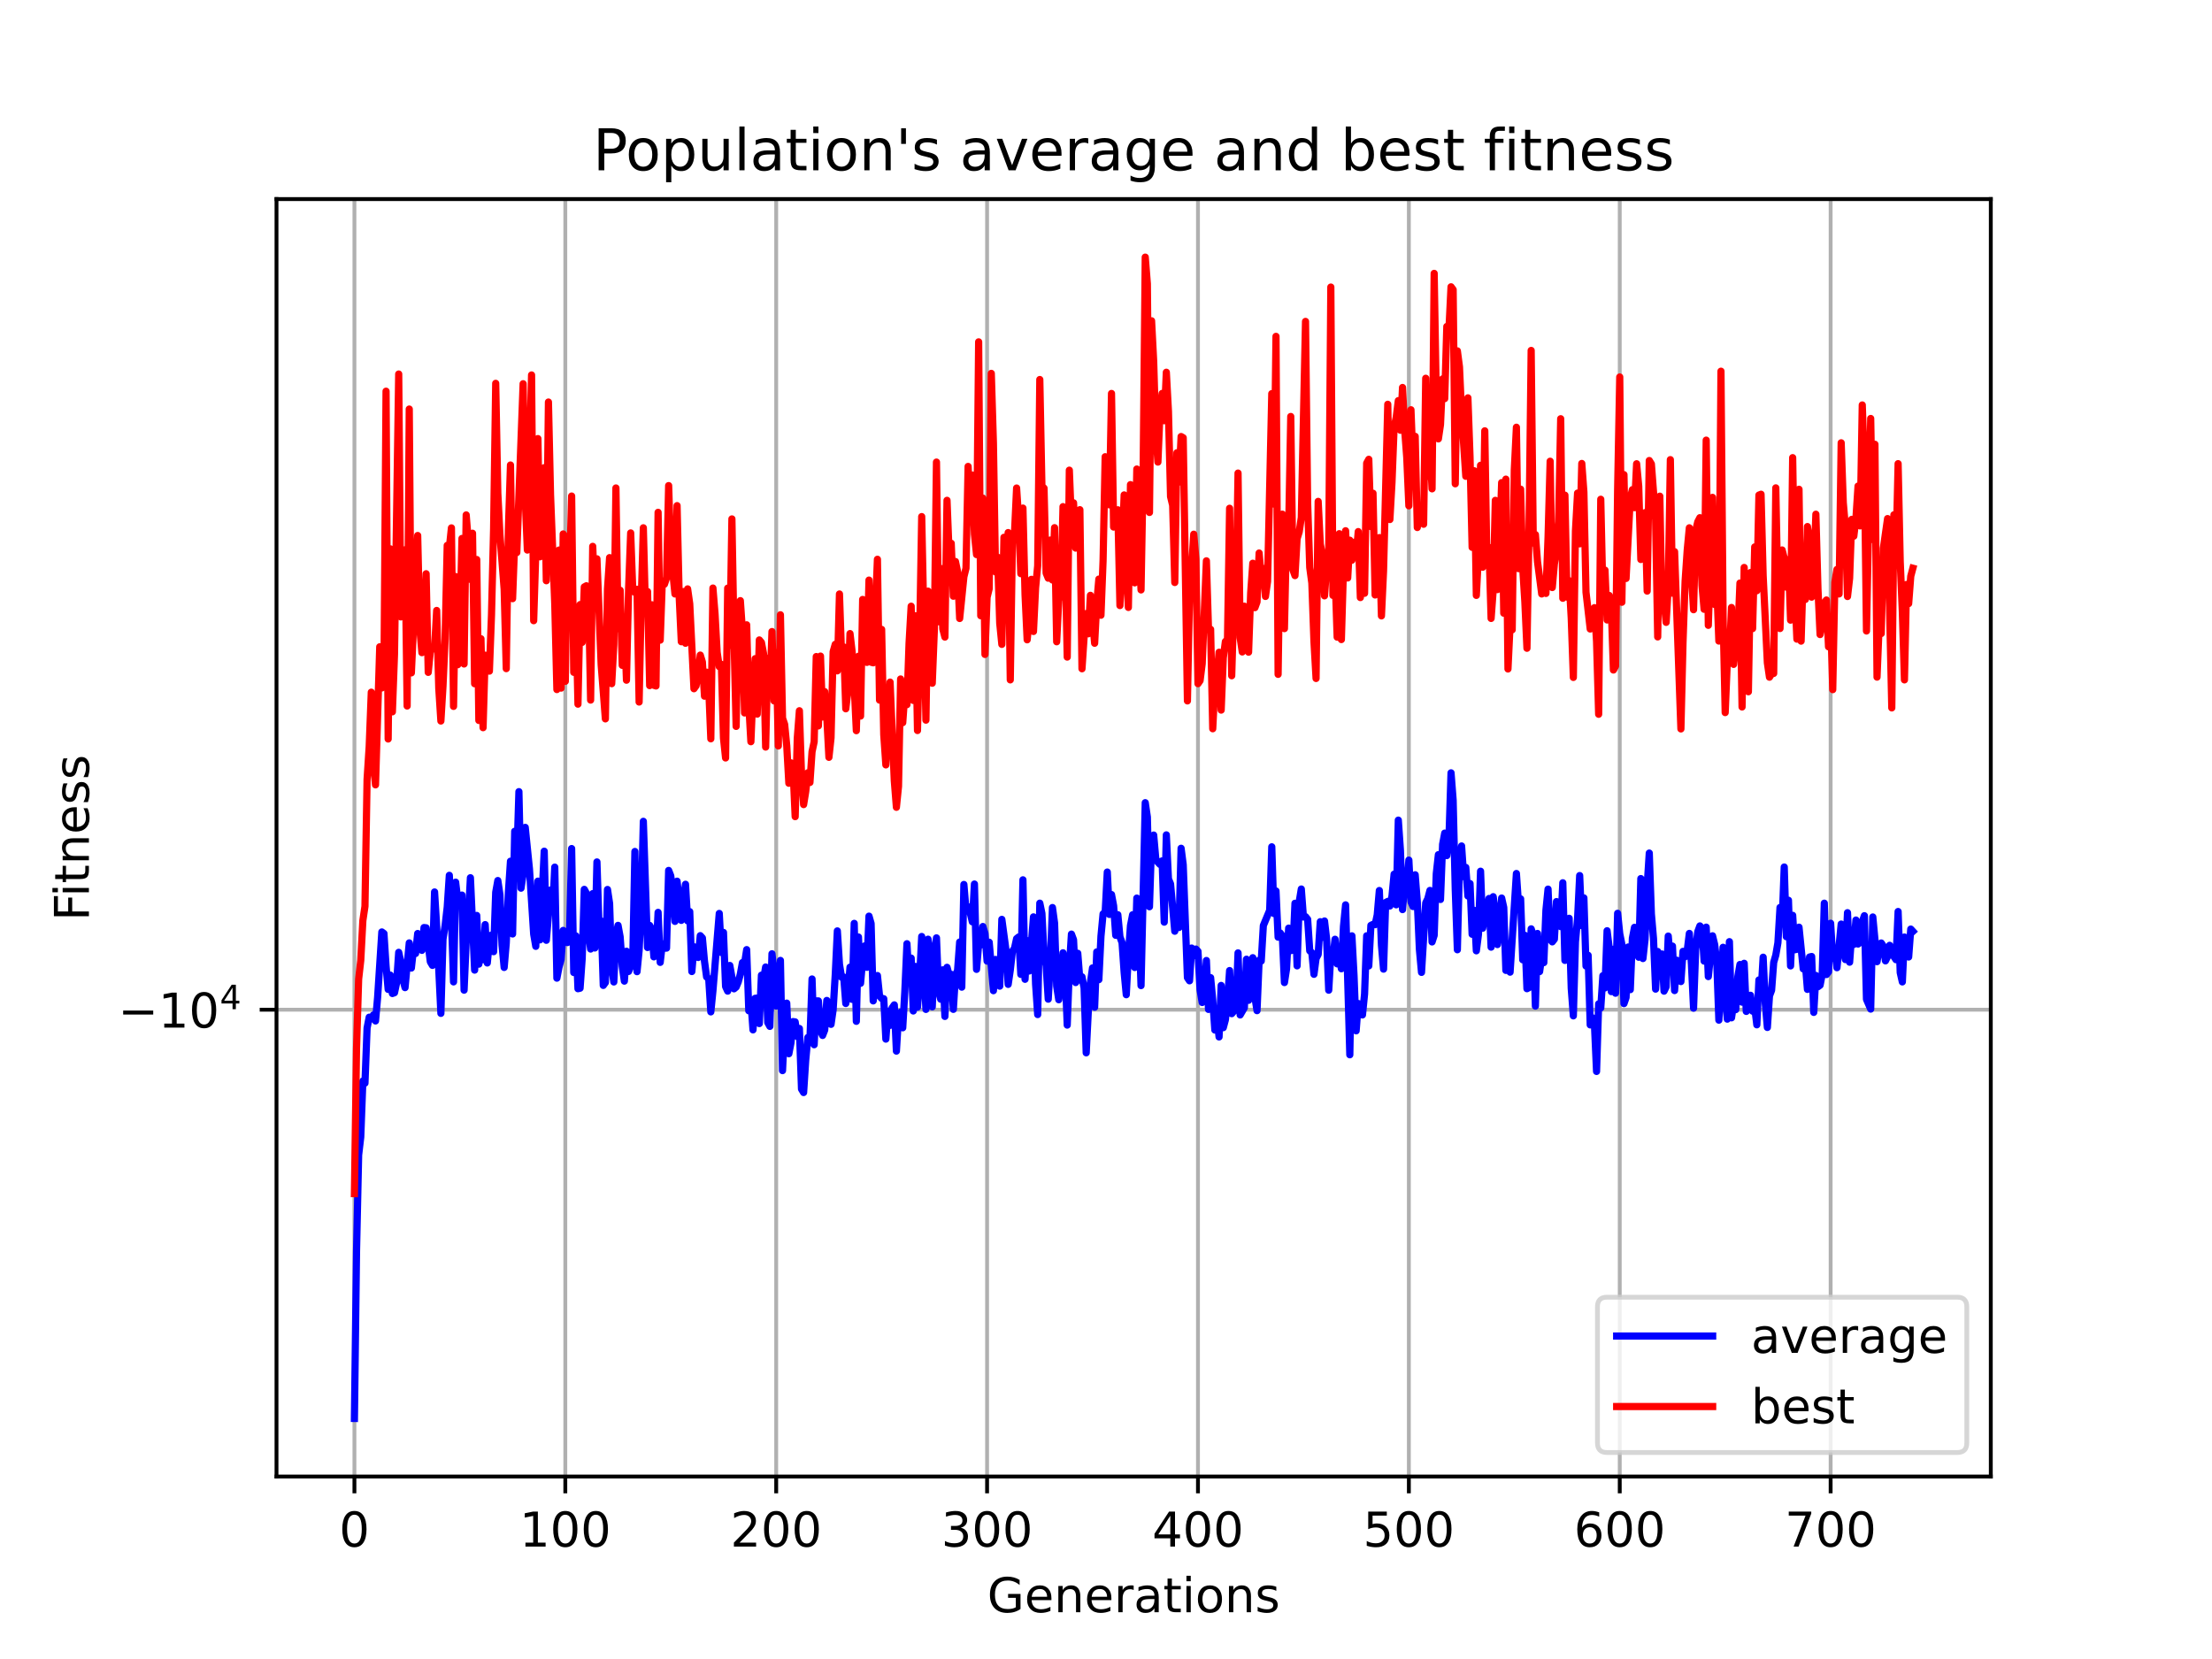 <?xml version="1.0" encoding="utf-8" standalone="no"?>
<!DOCTYPE svg PUBLIC "-//W3C//DTD SVG 1.1//EN"
  "http://www.w3.org/Graphics/SVG/1.1/DTD/svg11.dtd">
<!-- Created with matplotlib (https://matplotlib.org/) -->
<svg height="345.6pt" version="1.1" viewBox="0 0 460.8 345.6" width="460.8pt" xmlns="http://www.w3.org/2000/svg" xmlns:xlink="http://www.w3.org/1999/xlink">
 <defs>
  <style type="text/css">*{stroke-linecap:butt;stroke-linejoin:round;}</style>
 </defs>
 <g id="figure_1">
  <g id="patch_1">
   <path d="M 0 345.6 
L 460.8 345.6 
L 460.8 0 
L 0 0 
z
" style="fill:#ffffff;"/>
  </g>
  <g id="axes_1">
   <g id="patch_2">
    <path d="M 57.6 307.584 
L 414.72 307.584 
L 414.72 41.472 
L 57.6 41.472 
z
" style="fill:#ffffff;"/>
   </g>
   <g id="matplotlib.axis_1">
    <g id="xtick_1">
     <g id="line2d_1">
      <path clip-path="url(#p8898ce0d19)" d="M 73.833 307.584 
L 73.833 41.472 
" style="fill:none;stroke:#b0b0b0;stroke-linecap:square;stroke-width:0.8;"/>
     </g>
     <g id="line2d_2">
      <defs>
       <path d="M 0 0 
L 0 3.5 
" id="m77f9a6956d" style="stroke:#000000;stroke-width:0.8;"/>
      </defs>
      <g>
       <use style="stroke:#000000;stroke-width:0.8;" x="73.833" xlink:href="#m77f9a6956d" y="307.584"/>
      </g>
     </g>
     <g id="text_1">
      <!-- 0 -->
      <g transform="translate(70.651 322.182)scale(0.1 -0.1)">
       <defs>
        <path d="M 31.781 66.406 
Q 24.172 66.406 20.328 58.906 
Q 16.5 51.422 16.5 36.375 
Q 16.5 21.391 20.328 13.891 
Q 24.172 6.391 31.781 6.391 
Q 39.453 6.391 43.281 13.891 
Q 47.125 21.391 47.125 36.375 
Q 47.125 51.422 43.281 58.906 
Q 39.453 66.406 31.781 66.406 
z
M 31.781 74.219 
Q 44.047 74.219 50.516 64.516 
Q 56.984 54.828 56.984 36.375 
Q 56.984 17.969 50.516 8.266 
Q 44.047 -1.422 31.781 -1.422 
Q 19.531 -1.422 13.062 8.266 
Q 6.594 17.969 6.594 36.375 
Q 6.594 54.828 13.062 64.516 
Q 19.531 74.219 31.781 74.219 
z
" id="DejaVuSans-48"/>
       </defs>
       <use xlink:href="#DejaVuSans-48"/>
      </g>
     </g>
    </g>
    <g id="xtick_2">
     <g id="line2d_3">
      <path clip-path="url(#p8898ce0d19)" d="M 117.764 307.584 
L 117.764 41.472 
" style="fill:none;stroke:#b0b0b0;stroke-linecap:square;stroke-width:0.8;"/>
     </g>
     <g id="line2d_4">
      <g>
       <use style="stroke:#000000;stroke-width:0.8;" x="117.764" xlink:href="#m77f9a6956d" y="307.584"/>
      </g>
     </g>
     <g id="text_2">
      <!-- 100 -->
      <g transform="translate(108.221 322.182)scale(0.1 -0.1)">
       <defs>
        <path d="M 12.406 8.297 
L 28.516 8.297 
L 28.516 63.922 
L 10.984 60.406 
L 10.984 69.391 
L 28.422 72.906 
L 38.281 72.906 
L 38.281 8.297 
L 54.391 8.297 
L 54.391 0 
L 12.406 0 
z
" id="DejaVuSans-49"/>
       </defs>
       <use xlink:href="#DejaVuSans-49"/>
       <use x="63.623" xlink:href="#DejaVuSans-48"/>
       <use x="127.246" xlink:href="#DejaVuSans-48"/>
      </g>
     </g>
    </g>
    <g id="xtick_3">
     <g id="line2d_5">
      <path clip-path="url(#p8898ce0d19)" d="M 161.696 307.584 
L 161.696 41.472 
" style="fill:none;stroke:#b0b0b0;stroke-linecap:square;stroke-width:0.8;"/>
     </g>
     <g id="line2d_6">
      <g>
       <use style="stroke:#000000;stroke-width:0.8;" x="161.696" xlink:href="#m77f9a6956d" y="307.584"/>
      </g>
     </g>
     <g id="text_3">
      <!-- 200 -->
      <g transform="translate(152.152 322.182)scale(0.1 -0.1)">
       <defs>
        <path d="M 19.188 8.297 
L 53.609 8.297 
L 53.609 0 
L 7.328 0 
L 7.328 8.297 
Q 12.938 14.109 22.625 23.891 
Q 32.328 33.688 34.812 36.531 
Q 39.547 41.844 41.422 45.531 
Q 43.312 49.219 43.312 52.781 
Q 43.312 58.594 39.234 62.25 
Q 35.156 65.922 28.609 65.922 
Q 23.969 65.922 18.812 64.312 
Q 13.672 62.703 7.812 59.422 
L 7.812 69.391 
Q 13.766 71.781 18.938 73 
Q 24.125 74.219 28.422 74.219 
Q 39.75 74.219 46.484 68.547 
Q 53.219 62.891 53.219 53.422 
Q 53.219 48.922 51.531 44.891 
Q 49.859 40.875 45.406 35.406 
Q 44.188 33.984 37.641 27.219 
Q 31.109 20.453 19.188 8.297 
z
" id="DejaVuSans-50"/>
       </defs>
       <use xlink:href="#DejaVuSans-50"/>
       <use x="63.623" xlink:href="#DejaVuSans-48"/>
       <use x="127.246" xlink:href="#DejaVuSans-48"/>
      </g>
     </g>
    </g>
    <g id="xtick_4">
     <g id="line2d_7">
      <path clip-path="url(#p8898ce0d19)" d="M 205.628 307.584 
L 205.628 41.472 
" style="fill:none;stroke:#b0b0b0;stroke-linecap:square;stroke-width:0.8;"/>
     </g>
     <g id="line2d_8">
      <g>
       <use style="stroke:#000000;stroke-width:0.8;" x="205.628" xlink:href="#m77f9a6956d" y="307.584"/>
      </g>
     </g>
     <g id="text_4">
      <!-- 300 -->
      <g transform="translate(196.084 322.182)scale(0.1 -0.1)">
       <defs>
        <path d="M 40.578 39.312 
Q 47.656 37.797 51.625 33 
Q 55.609 28.219 55.609 21.188 
Q 55.609 10.406 48.188 4.484 
Q 40.766 -1.422 27.094 -1.422 
Q 22.516 -1.422 17.656 -0.516 
Q 12.797 0.391 7.625 2.203 
L 7.625 11.719 
Q 11.719 9.328 16.594 8.109 
Q 21.484 6.891 26.812 6.891 
Q 36.078 6.891 40.938 10.547 
Q 45.797 14.203 45.797 21.188 
Q 45.797 27.641 41.281 31.266 
Q 36.766 34.906 28.719 34.906 
L 20.219 34.906 
L 20.219 43.016 
L 29.109 43.016 
Q 36.375 43.016 40.234 45.922 
Q 44.094 48.828 44.094 54.297 
Q 44.094 59.906 40.109 62.906 
Q 36.141 65.922 28.719 65.922 
Q 24.656 65.922 20.016 65.031 
Q 15.375 64.156 9.812 62.312 
L 9.812 71.094 
Q 15.438 72.656 20.344 73.438 
Q 25.25 74.219 29.594 74.219 
Q 40.828 74.219 47.359 69.109 
Q 53.906 64.016 53.906 55.328 
Q 53.906 49.266 50.438 45.094 
Q 46.969 40.922 40.578 39.312 
z
" id="DejaVuSans-51"/>
       </defs>
       <use xlink:href="#DejaVuSans-51"/>
       <use x="63.623" xlink:href="#DejaVuSans-48"/>
       <use x="127.246" xlink:href="#DejaVuSans-48"/>
      </g>
     </g>
    </g>
    <g id="xtick_5">
     <g id="line2d_9">
      <path clip-path="url(#p8898ce0d19)" d="M 249.559 307.584 
L 249.559 41.472 
" style="fill:none;stroke:#b0b0b0;stroke-linecap:square;stroke-width:0.8;"/>
     </g>
     <g id="line2d_10">
      <g>
       <use style="stroke:#000000;stroke-width:0.8;" x="249.559" xlink:href="#m77f9a6956d" y="307.584"/>
      </g>
     </g>
     <g id="text_5">
      <!-- 400 -->
      <g transform="translate(240.015 322.182)scale(0.1 -0.1)">
       <defs>
        <path d="M 37.797 64.312 
L 12.891 25.391 
L 37.797 25.391 
z
M 35.203 72.906 
L 47.609 72.906 
L 47.609 25.391 
L 58.016 25.391 
L 58.016 17.188 
L 47.609 17.188 
L 47.609 0 
L 37.797 0 
L 37.797 17.188 
L 4.891 17.188 
L 4.891 26.703 
z
" id="DejaVuSans-52"/>
       </defs>
       <use xlink:href="#DejaVuSans-52"/>
       <use x="63.623" xlink:href="#DejaVuSans-48"/>
       <use x="127.246" xlink:href="#DejaVuSans-48"/>
      </g>
     </g>
    </g>
    <g id="xtick_6">
     <g id="line2d_11">
      <path clip-path="url(#p8898ce0d19)" d="M 293.491 307.584 
L 293.491 41.472 
" style="fill:none;stroke:#b0b0b0;stroke-linecap:square;stroke-width:0.8;"/>
     </g>
     <g id="line2d_12">
      <g>
       <use style="stroke:#000000;stroke-width:0.8;" x="293.491" xlink:href="#m77f9a6956d" y="307.584"/>
      </g>
     </g>
     <g id="text_6">
      <!-- 500 -->
      <g transform="translate(283.947 322.182)scale(0.1 -0.1)">
       <defs>
        <path d="M 10.797 72.906 
L 49.516 72.906 
L 49.516 64.594 
L 19.828 64.594 
L 19.828 46.734 
Q 21.969 47.469 24.109 47.828 
Q 26.266 48.188 28.422 48.188 
Q 40.625 48.188 47.75 41.5 
Q 54.891 34.812 54.891 23.391 
Q 54.891 11.625 47.562 5.094 
Q 40.234 -1.422 26.906 -1.422 
Q 22.312 -1.422 17.547 -0.641 
Q 12.797 0.141 7.719 1.703 
L 7.719 11.625 
Q 12.109 9.234 16.797 8.062 
Q 21.484 6.891 26.703 6.891 
Q 35.156 6.891 40.078 11.328 
Q 45.016 15.766 45.016 23.391 
Q 45.016 31 40.078 35.438 
Q 35.156 39.891 26.703 39.891 
Q 22.75 39.891 18.812 39.016 
Q 14.891 38.141 10.797 36.281 
z
" id="DejaVuSans-53"/>
       </defs>
       <use xlink:href="#DejaVuSans-53"/>
       <use x="63.623" xlink:href="#DejaVuSans-48"/>
       <use x="127.246" xlink:href="#DejaVuSans-48"/>
      </g>
     </g>
    </g>
    <g id="xtick_7">
     <g id="line2d_13">
      <path clip-path="url(#p8898ce0d19)" d="M 337.422 307.584 
L 337.422 41.472 
" style="fill:none;stroke:#b0b0b0;stroke-linecap:square;stroke-width:0.8;"/>
     </g>
     <g id="line2d_14">
      <g>
       <use style="stroke:#000000;stroke-width:0.8;" x="337.422" xlink:href="#m77f9a6956d" y="307.584"/>
      </g>
     </g>
     <g id="text_7">
      <!-- 600 -->
      <g transform="translate(327.879 322.182)scale(0.1 -0.1)">
       <defs>
        <path d="M 33.016 40.375 
Q 26.375 40.375 22.484 35.828 
Q 18.609 31.297 18.609 23.391 
Q 18.609 15.531 22.484 10.953 
Q 26.375 6.391 33.016 6.391 
Q 39.656 6.391 43.531 10.953 
Q 47.406 15.531 47.406 23.391 
Q 47.406 31.297 43.531 35.828 
Q 39.656 40.375 33.016 40.375 
z
M 52.594 71.297 
L 52.594 62.312 
Q 48.875 64.062 45.094 64.984 
Q 41.312 65.922 37.594 65.922 
Q 27.828 65.922 22.672 59.328 
Q 17.531 52.734 16.797 39.406 
Q 19.672 43.656 24.016 45.922 
Q 28.375 48.188 33.594 48.188 
Q 44.578 48.188 50.953 41.516 
Q 57.328 34.859 57.328 23.391 
Q 57.328 12.156 50.688 5.359 
Q 44.047 -1.422 33.016 -1.422 
Q 20.359 -1.422 13.672 8.266 
Q 6.984 17.969 6.984 36.375 
Q 6.984 53.656 15.188 63.938 
Q 23.391 74.219 37.203 74.219 
Q 40.922 74.219 44.703 73.484 
Q 48.484 72.75 52.594 71.297 
z
" id="DejaVuSans-54"/>
       </defs>
       <use xlink:href="#DejaVuSans-54"/>
       <use x="63.623" xlink:href="#DejaVuSans-48"/>
       <use x="127.246" xlink:href="#DejaVuSans-48"/>
      </g>
     </g>
    </g>
    <g id="xtick_8">
     <g id="line2d_15">
      <path clip-path="url(#p8898ce0d19)" d="M 381.354 307.584 
L 381.354 41.472 
" style="fill:none;stroke:#b0b0b0;stroke-linecap:square;stroke-width:0.8;"/>
     </g>
     <g id="line2d_16">
      <g>
       <use style="stroke:#000000;stroke-width:0.8;" x="381.354" xlink:href="#m77f9a6956d" y="307.584"/>
      </g>
     </g>
     <g id="text_8">
      <!-- 700 -->
      <g transform="translate(371.81 322.182)scale(0.1 -0.1)">
       <defs>
        <path d="M 8.203 72.906 
L 55.078 72.906 
L 55.078 68.703 
L 28.609 0 
L 18.312 0 
L 43.219 64.594 
L 8.203 64.594 
z
" id="DejaVuSans-55"/>
       </defs>
       <use xlink:href="#DejaVuSans-55"/>
       <use x="63.623" xlink:href="#DejaVuSans-48"/>
       <use x="127.246" xlink:href="#DejaVuSans-48"/>
      </g>
     </g>
    </g>
    <g id="text_9">
     <!-- Generations -->
     <g transform="translate(205.662 335.861)scale(0.1 -0.1)">
      <defs>
       <path d="M 59.516 10.406 
L 59.516 29.984 
L 43.406 29.984 
L 43.406 38.094 
L 69.281 38.094 
L 69.281 6.781 
Q 63.578 2.734 56.688 0.656 
Q 49.812 -1.422 42 -1.422 
Q 24.906 -1.422 15.25 8.562 
Q 5.609 18.562 5.609 36.375 
Q 5.609 54.25 15.25 64.234 
Q 24.906 74.219 42 74.219 
Q 49.125 74.219 55.547 72.453 
Q 61.969 70.703 67.391 67.281 
L 67.391 56.781 
Q 61.922 61.422 55.766 63.766 
Q 49.609 66.109 42.828 66.109 
Q 29.438 66.109 22.719 58.641 
Q 16.016 51.172 16.016 36.375 
Q 16.016 21.625 22.719 14.156 
Q 29.438 6.688 42.828 6.688 
Q 48.047 6.688 52.141 7.594 
Q 56.25 8.5 59.516 10.406 
z
" id="DejaVuSans-71"/>
       <path d="M 56.203 29.594 
L 56.203 25.203 
L 14.891 25.203 
Q 15.484 15.922 20.484 11.062 
Q 25.484 6.203 34.422 6.203 
Q 39.594 6.203 44.453 7.469 
Q 49.312 8.734 54.109 11.281 
L 54.109 2.781 
Q 49.266 0.734 44.188 -0.344 
Q 39.109 -1.422 33.891 -1.422 
Q 20.797 -1.422 13.156 6.188 
Q 5.516 13.812 5.516 26.812 
Q 5.516 40.234 12.766 48.109 
Q 20.016 56 32.328 56 
Q 43.359 56 49.781 48.891 
Q 56.203 41.797 56.203 29.594 
z
M 47.219 32.234 
Q 47.125 39.594 43.094 43.984 
Q 39.062 48.391 32.422 48.391 
Q 24.906 48.391 20.391 44.141 
Q 15.875 39.891 15.188 32.172 
z
" id="DejaVuSans-101"/>
       <path d="M 54.891 33.016 
L 54.891 0 
L 45.906 0 
L 45.906 32.719 
Q 45.906 40.484 42.875 44.328 
Q 39.844 48.188 33.797 48.188 
Q 26.516 48.188 22.312 43.547 
Q 18.109 38.922 18.109 30.906 
L 18.109 0 
L 9.078 0 
L 9.078 54.688 
L 18.109 54.688 
L 18.109 46.188 
Q 21.344 51.125 25.703 53.562 
Q 30.078 56 35.797 56 
Q 45.219 56 50.047 50.172 
Q 54.891 44.344 54.891 33.016 
z
" id="DejaVuSans-110"/>
       <path d="M 41.109 46.297 
Q 39.594 47.172 37.812 47.578 
Q 36.031 48 33.891 48 
Q 26.266 48 22.188 43.047 
Q 18.109 38.094 18.109 28.812 
L 18.109 0 
L 9.078 0 
L 9.078 54.688 
L 18.109 54.688 
L 18.109 46.188 
Q 20.953 51.172 25.484 53.578 
Q 30.031 56 36.531 56 
Q 37.453 56 38.578 55.875 
Q 39.703 55.766 41.062 55.516 
z
" id="DejaVuSans-114"/>
       <path d="M 34.281 27.484 
Q 23.391 27.484 19.188 25 
Q 14.984 22.516 14.984 16.5 
Q 14.984 11.719 18.141 8.906 
Q 21.297 6.109 26.703 6.109 
Q 34.188 6.109 38.703 11.406 
Q 43.219 16.703 43.219 25.484 
L 43.219 27.484 
z
M 52.203 31.203 
L 52.203 0 
L 43.219 0 
L 43.219 8.297 
Q 40.141 3.328 35.547 0.953 
Q 30.953 -1.422 24.312 -1.422 
Q 15.922 -1.422 10.953 3.297 
Q 6 8.016 6 15.922 
Q 6 25.141 12.172 29.828 
Q 18.359 34.516 30.609 34.516 
L 43.219 34.516 
L 43.219 35.406 
Q 43.219 41.609 39.141 45 
Q 35.062 48.391 27.688 48.391 
Q 23 48.391 18.547 47.266 
Q 14.109 46.141 10.016 43.891 
L 10.016 52.203 
Q 14.938 54.109 19.578 55.047 
Q 24.219 56 28.609 56 
Q 40.484 56 46.344 49.844 
Q 52.203 43.703 52.203 31.203 
z
" id="DejaVuSans-97"/>
       <path d="M 18.312 70.219 
L 18.312 54.688 
L 36.812 54.688 
L 36.812 47.703 
L 18.312 47.703 
L 18.312 18.016 
Q 18.312 11.328 20.141 9.422 
Q 21.969 7.516 27.594 7.516 
L 36.812 7.516 
L 36.812 0 
L 27.594 0 
Q 17.188 0 13.234 3.875 
Q 9.281 7.766 9.281 18.016 
L 9.281 47.703 
L 2.688 47.703 
L 2.688 54.688 
L 9.281 54.688 
L 9.281 70.219 
z
" id="DejaVuSans-116"/>
       <path d="M 9.422 54.688 
L 18.406 54.688 
L 18.406 0 
L 9.422 0 
z
M 9.422 75.984 
L 18.406 75.984 
L 18.406 64.594 
L 9.422 64.594 
z
" id="DejaVuSans-105"/>
       <path d="M 30.609 48.391 
Q 23.391 48.391 19.188 42.75 
Q 14.984 37.109 14.984 27.297 
Q 14.984 17.484 19.156 11.844 
Q 23.344 6.203 30.609 6.203 
Q 37.797 6.203 41.984 11.859 
Q 46.188 17.531 46.188 27.297 
Q 46.188 37.016 41.984 42.703 
Q 37.797 48.391 30.609 48.391 
z
M 30.609 56 
Q 42.328 56 49.016 48.375 
Q 55.719 40.766 55.719 27.297 
Q 55.719 13.875 49.016 6.219 
Q 42.328 -1.422 30.609 -1.422 
Q 18.844 -1.422 12.172 6.219 
Q 5.516 13.875 5.516 27.297 
Q 5.516 40.766 12.172 48.375 
Q 18.844 56 30.609 56 
z
" id="DejaVuSans-111"/>
       <path d="M 44.281 53.078 
L 44.281 44.578 
Q 40.484 46.531 36.375 47.5 
Q 32.281 48.484 27.875 48.484 
Q 21.188 48.484 17.844 46.438 
Q 14.5 44.391 14.5 40.281 
Q 14.5 37.156 16.891 35.375 
Q 19.281 33.594 26.516 31.984 
L 29.594 31.297 
Q 39.156 29.25 43.188 25.516 
Q 47.219 21.781 47.219 15.094 
Q 47.219 7.469 41.188 3.016 
Q 35.156 -1.422 24.609 -1.422 
Q 20.219 -1.422 15.453 -0.562 
Q 10.688 0.297 5.422 2 
L 5.422 11.281 
Q 10.406 8.688 15.234 7.391 
Q 20.062 6.109 24.812 6.109 
Q 31.156 6.109 34.562 8.281 
Q 37.984 10.453 37.984 14.406 
Q 37.984 18.062 35.516 20.016 
Q 33.062 21.969 24.703 23.781 
L 21.578 24.516 
Q 13.234 26.266 9.516 29.906 
Q 5.812 33.547 5.812 39.891 
Q 5.812 47.609 11.281 51.797 
Q 16.75 56 26.812 56 
Q 31.781 56 36.172 55.266 
Q 40.578 54.547 44.281 53.078 
z
" id="DejaVuSans-115"/>
      </defs>
      <use xlink:href="#DejaVuSans-71"/>
      <use x="77.49" xlink:href="#DejaVuSans-101"/>
      <use x="139.014" xlink:href="#DejaVuSans-110"/>
      <use x="202.393" xlink:href="#DejaVuSans-101"/>
      <use x="263.916" xlink:href="#DejaVuSans-114"/>
      <use x="305.029" xlink:href="#DejaVuSans-97"/>
      <use x="366.309" xlink:href="#DejaVuSans-116"/>
      <use x="405.518" xlink:href="#DejaVuSans-105"/>
      <use x="433.301" xlink:href="#DejaVuSans-111"/>
      <use x="494.482" xlink:href="#DejaVuSans-110"/>
      <use x="557.861" xlink:href="#DejaVuSans-115"/>
     </g>
    </g>
   </g>
   <g id="matplotlib.axis_2">
    <g id="ytick_1">
     <g id="line2d_17">
      <path clip-path="url(#p8898ce0d19)" d="M 57.6 210.338 
L 414.72 210.338 
" style="fill:none;stroke:#b0b0b0;stroke-linecap:square;stroke-width:0.8;"/>
     </g>
     <g id="line2d_18">
      <defs>
       <path d="M 0 0 
L -3.5 0 
" id="mb4fb3a58eb" style="stroke:#000000;stroke-width:0.8;"/>
      </defs>
      <g>
       <use style="stroke:#000000;stroke-width:0.8;" x="57.6" xlink:href="#mb4fb3a58eb" y="210.338"/>
      </g>
     </g>
     <g id="text_10">
      <!-- $\mathdefault{-10^{4}}$ -->
      <g transform="translate(24.6 214.137)scale(0.1 -0.1)">
       <defs>
        <path d="M 10.594 35.5 
L 73.188 35.5 
L 73.188 27.203 
L 10.594 27.203 
z
" id="DejaVuSans-8722"/>
       </defs>
       <use transform="translate(0 0.684)" xlink:href="#DejaVuSans-8722"/>
       <use transform="translate(83.789 0.684)" xlink:href="#DejaVuSans-49"/>
       <use transform="translate(147.412 0.684)" xlink:href="#DejaVuSans-48"/>
       <use transform="translate(211.992 38.966)scale(0.7)" xlink:href="#DejaVuSans-52"/>
      </g>
     </g>
    </g>
    <g id="text_11">
     <!-- Fitness -->
     <g transform="translate(18.52 191.845)rotate(-90)scale(0.1 -0.1)">
      <defs>
       <path d="M 9.812 72.906 
L 51.703 72.906 
L 51.703 64.594 
L 19.672 64.594 
L 19.672 43.109 
L 48.578 43.109 
L 48.578 34.812 
L 19.672 34.812 
L 19.672 0 
L 9.812 0 
z
" id="DejaVuSans-70"/>
      </defs>
      <use xlink:href="#DejaVuSans-70"/>
      <use x="50.27" xlink:href="#DejaVuSans-105"/>
      <use x="78.053" xlink:href="#DejaVuSans-116"/>
      <use x="117.262" xlink:href="#DejaVuSans-110"/>
      <use x="180.641" xlink:href="#DejaVuSans-101"/>
      <use x="242.164" xlink:href="#DejaVuSans-115"/>
      <use x="294.264" xlink:href="#DejaVuSans-115"/>
     </g>
    </g>
   </g>
   <g id="line2d_19">
    <path clip-path="url(#p8898ce0d19)" d="M 73.833 295.488 
L 74.272 260.62 
L 74.711 240.605 
L 75.151 236.87 
L 75.59 225.199 
L 76.029 225.642 
L 76.469 214.158 
L 76.908 211.9 
L 77.347 212.266 
L 77.787 211.428 
L 78.226 212.684 
L 78.665 207.76 
L 79.544 194.141 
L 79.983 194.464 
L 80.422 201.215 
L 80.862 206.111 
L 81.301 203.124 
L 81.74 206.966 
L 82.18 206.805 
L 82.619 204.768 
L 83.058 198.389 
L 83.498 200.369 
L 83.937 204.056 
L 84.376 205.74 
L 85.255 196.426 
L 85.694 201.663 
L 86.134 197.749 
L 86.573 198.633 
L 87.012 194.469 
L 87.452 195.819 
L 87.891 197.977 
L 88.33 193.228 
L 88.769 193.276 
L 89.648 200.365 
L 90.087 201.107 
L 90.527 185.812 
L 90.966 192.924 
L 91.845 211.102 
L 92.284 195.624 
L 92.723 192.802 
L 93.163 188.985 
L 93.602 182.345 
L 94.041 191.234 
L 94.481 204.545 
L 94.92 183.775 
L 95.359 187.471 
L 95.799 188.397 
L 96.238 186.463 
L 96.677 206.266 
L 97.116 196.136 
L 97.556 191.157 
L 97.995 182.849 
L 98.874 202.09 
L 99.313 190.706 
L 99.752 200.848 
L 100.192 197.845 
L 100.631 199.923 
L 101.07 192.613 
L 101.51 200.603 
L 101.949 196.126 
L 102.388 194.78 
L 102.828 198.252 
L 103.267 185.88 
L 103.706 183.433 
L 104.146 186.381 
L 104.585 196.872 
L 105.024 201.537 
L 105.463 196.453 
L 105.903 185.957 
L 106.342 179.406 
L 106.781 194.565 
L 107.221 173.17 
L 107.66 179.077 
L 108.099 164.916 
L 108.539 185.022 
L 108.978 182.008 
L 109.417 172.358 
L 110.296 181.042 
L 111.175 194.61 
L 111.614 197.138 
L 112.053 183.561 
L 112.493 195.789 
L 113.371 177.32 
L 113.81 195.879 
L 114.689 185.398 
L 115.128 189.814 
L 115.568 180.637 
L 116.007 203.767 
L 116.446 201.491 
L 116.886 199.861 
L 117.325 193.825 
L 117.764 196.171 
L 118.204 196.35 
L 118.643 194.616 
L 119.082 176.771 
L 119.522 202.593 
L 119.961 194.961 
L 120.4 205.968 
L 120.84 205.86 
L 121.279 199.688 
L 121.718 185.272 
L 122.157 186.089 
L 122.597 194.238 
L 123.036 197.702 
L 123.475 186.155 
L 123.915 197.48 
L 124.354 179.557 
L 124.793 193.152 
L 125.233 191.849 
L 125.672 205.28 
L 126.111 204.685 
L 126.551 185.295 
L 126.99 188.217 
L 127.429 201.607 
L 127.869 204.561 
L 128.308 194.737 
L 128.747 192.771 
L 129.187 195.173 
L 129.626 201.293 
L 130.065 204.385 
L 130.504 198.159 
L 130.944 202.371 
L 131.383 201.276 
L 131.822 199.58 
L 132.262 177.376 
L 132.701 202.417 
L 133.14 197.974 
L 133.58 188.917 
L 134.019 171.099 
L 134.898 197.39 
L 135.337 192.779 
L 135.776 193.558 
L 136.216 199.333 
L 136.655 198.879 
L 137.094 190.065 
L 137.534 200.481 
L 137.973 196.623 
L 138.412 197.53 
L 138.851 197.508 
L 139.291 181.326 
L 139.73 182.449 
L 140.169 186.218 
L 140.609 191.944 
L 141.048 183.57 
L 141.927 191.728 
L 142.366 187.201 
L 142.805 184.211 
L 143.245 191.833 
L 143.684 189.908 
L 144.123 202.389 
L 144.563 197.225 
L 145.002 197.866 
L 145.441 199.463 
L 145.881 194.911 
L 146.32 195.397 
L 146.759 200.254 
L 147.199 203.508 
L 147.638 203.885 
L 148.077 210.792 
L 148.516 206.401 
L 149.834 190.286 
L 150.274 198.43 
L 150.713 194.237 
L 151.152 205.516 
L 151.592 206.47 
L 152.031 201.121 
L 152.91 205.989 
L 153.349 205.617 
L 153.788 204.565 
L 154.228 202.913 
L 154.667 200.522 
L 155.106 200.67 
L 155.546 197.826 
L 155.985 210.564 
L 156.424 208.481 
L 156.863 214.54 
L 157.303 207.968 
L 157.742 207.916 
L 158.181 213.229 
L 158.621 203.148 
L 159.06 203.991 
L 159.499 201.446 
L 159.939 213.004 
L 160.378 213.813 
L 160.817 198.69 
L 161.257 202.723 
L 161.696 209.584 
L 162.135 206.018 
L 162.575 200.074 
L 163.014 223.027 
L 163.453 213.641 
L 163.893 208.971 
L 164.332 219.511 
L 164.771 217.235 
L 165.21 212.815 
L 165.65 212.881 
L 166.089 215.936 
L 166.528 214.252 
L 166.968 226.865 
L 167.407 227.594 
L 167.846 220.858 
L 168.286 216.129 
L 168.725 216.598 
L 169.164 203.941 
L 169.604 217.637 
L 170.043 208.503 
L 170.482 208.505 
L 170.922 214.705 
L 171.361 215.701 
L 171.8 214.575 
L 172.24 208.412 
L 172.679 212.428 
L 173.118 213.39 
L 173.557 210.354 
L 173.997 203.078 
L 174.436 193.924 
L 174.875 200.892 
L 175.315 203.575 
L 175.754 203.52 
L 176.193 209.046 
L 176.633 206.84 
L 177.072 201.478 
L 177.511 208.186 
L 177.951 192.356 
L 178.39 212.76 
L 178.829 195.193 
L 179.269 204.842 
L 179.708 199.971 
L 180.147 197.043 
L 180.587 201.516 
L 181.026 190.849 
L 181.465 192.387 
L 181.904 208.502 
L 182.344 204.742 
L 182.783 203.224 
L 183.222 207.449 
L 183.662 207.997 
L 184.101 208.053 
L 184.54 216.464 
L 184.98 210.638 
L 185.419 213.601 
L 185.858 209.956 
L 186.298 209.335 
L 186.737 218.964 
L 187.176 211.671 
L 187.616 210.85 
L 188.055 214.105 
L 188.494 206.53 
L 188.934 196.595 
L 189.373 204.434 
L 189.812 199.586 
L 190.251 210.604 
L 190.691 201.323 
L 191.13 209.817 
L 191.569 203.788 
L 192.009 195.088 
L 192.448 201.761 
L 192.887 210.274 
L 193.327 195.652 
L 193.766 198.408 
L 194.205 209.743 
L 194.645 199.464 
L 195.084 195.378 
L 195.523 206.326 
L 195.963 208.154 
L 196.402 202.036 
L 196.841 211.74 
L 197.281 201.512 
L 197.72 203.112 
L 198.159 202.975 
L 198.598 210.266 
L 199.038 203.134 
L 199.477 202.197 
L 199.916 196.242 
L 200.356 205.641 
L 200.795 184.253 
L 201.234 189.537 
L 201.674 188.882 
L 202.113 190.163 
L 202.552 192.032 
L 202.992 184.162 
L 203.431 201.932 
L 203.87 196.663 
L 204.31 196.866 
L 204.749 193.009 
L 205.188 194.467 
L 205.628 200.212 
L 206.067 196.28 
L 206.945 206.375 
L 207.385 199.873 
L 207.824 204.639 
L 208.263 205.431 
L 208.703 191.522 
L 209.581 198.049 
L 210.021 205.063 
L 210.46 202.089 
L 210.899 198.188 
L 211.339 197.53 
L 211.778 195.534 
L 212.217 195.185 
L 212.657 202.983 
L 213.096 183.285 
L 213.535 204.004 
L 213.975 195.942 
L 214.414 202.278 
L 215.292 191.005 
L 215.732 205.005 
L 216.171 211.351 
L 216.61 188.147 
L 217.05 190.278 
L 217.489 198.925 
L 217.928 201.154 
L 218.368 208.143 
L 218.807 200.249 
L 219.246 189.059 
L 219.686 192.3 
L 220.125 205.423 
L 220.564 208.264 
L 221.004 204.153 
L 221.443 198.481 
L 221.882 202.345 
L 222.322 213.544 
L 222.761 201.666 
L 223.2 194.592 
L 223.639 195.776 
L 224.079 204.68 
L 224.518 198.586 
L 224.957 204.172 
L 225.397 203.487 
L 225.836 205.805 
L 226.275 219.32 
L 226.715 210.632 
L 227.154 204.723 
L 227.593 201.637 
L 228.033 209.823 
L 228.472 198.305 
L 228.911 204.081 
L 229.351 195.027 
L 229.79 190.378 
L 230.229 190.01 
L 230.669 181.663 
L 231.108 190.493 
L 231.547 186.352 
L 231.986 188.694 
L 232.426 194.843 
L 232.865 190.551 
L 233.304 195.169 
L 233.744 196.373 
L 234.183 202.611 
L 234.622 207.216 
L 235.062 198.786 
L 235.501 192.804 
L 235.94 190.563 
L 236.38 201.547 
L 236.819 187.087 
L 237.258 192.804 
L 237.698 205.321 
L 238.576 167.216 
L 239.016 170.202 
L 239.455 188.891 
L 239.894 175.417 
L 240.334 173.959 
L 240.773 178.928 
L 241.212 179.616 
L 241.651 180.076 
L 242.091 179.338 
L 242.53 192.096 
L 242.969 173.921 
L 243.409 183.095 
L 243.848 184.146 
L 244.727 193.992 
L 245.166 189.606 
L 245.605 193.218 
L 246.045 176.709 
L 246.484 180.133 
L 247.363 203.662 
L 247.802 204.318 
L 248.241 197.496 
L 248.681 199.089 
L 249.12 197.709 
L 249.559 198.177 
L 249.998 206.235 
L 250.438 208.835 
L 250.877 206.689 
L 251.316 200.089 
L 251.756 210.28 
L 252.195 203.663 
L 252.634 208.311 
L 253.074 214.573 
L 253.513 211.7 
L 253.952 216.014 
L 254.392 205.285 
L 254.831 214.082 
L 255.27 212.444 
L 255.71 208.531 
L 256.149 202.187 
L 256.588 211.166 
L 257.467 210.141 
L 257.906 198.503 
L 258.345 211.431 
L 259.224 209.919 
L 259.663 199.82 
L 260.103 208.388 
L 260.542 202.809 
L 260.981 199.506 
L 261.421 207.749 
L 261.86 210.538 
L 262.299 200.027 
L 262.739 200.205 
L 263.178 192.813 
L 264.496 189.633 
L 264.935 176.408 
L 265.375 190.305 
L 265.814 185.604 
L 266.253 195.228 
L 266.692 194.354 
L 267.132 194.95 
L 267.571 204.685 
L 268.01 201.859 
L 268.45 193.35 
L 268.889 198.036 
L 269.328 197.922 
L 269.768 188.169 
L 270.207 201.203 
L 270.646 187.861 
L 271.086 185.197 
L 271.525 191.031 
L 271.964 190.959 
L 272.404 191.5 
L 272.843 198.066 
L 273.282 198.47 
L 273.722 202.966 
L 274.161 199.661 
L 274.6 198.838 
L 275.039 192.007 
L 275.479 195.27 
L 275.918 191.86 
L 276.357 195.605 
L 276.797 206.276 
L 277.236 198.766 
L 277.675 199.389 
L 278.115 195.664 
L 278.554 200.789 
L 278.993 199.324 
L 279.433 201.807 
L 279.872 192.964 
L 280.311 188.498 
L 281.19 219.728 
L 281.629 194.951 
L 282.069 203.246 
L 282.508 214.741 
L 282.947 209.054 
L 283.386 211.328 
L 283.826 211.425 
L 284.265 207.074 
L 284.704 194.942 
L 285.144 201.22 
L 285.583 192.773 
L 286.022 192.559 
L 286.462 192.626 
L 286.901 190.579 
L 287.34 185.513 
L 287.78 196.881 
L 288.219 201.888 
L 288.658 188.012 
L 289.098 187.781 
L 289.537 188.734 
L 289.976 186.673 
L 290.416 182.105 
L 290.855 188.487 
L 291.294 170.85 
L 291.733 177.127 
L 292.173 189.486 
L 292.612 184.179 
L 293.051 184.972 
L 293.491 179.175 
L 293.93 187.86 
L 294.369 188.85 
L 294.809 182.232 
L 295.248 187.796 
L 295.687 197.781 
L 296.127 202.565 
L 297.005 188.087 
L 297.445 187.198 
L 297.884 185.494 
L 298.323 196.223 
L 298.763 194.856 
L 299.202 182.01 
L 299.641 178.042 
L 300.08 187.377 
L 300.52 175.899 
L 300.959 173.557 
L 301.398 178.236 
L 301.838 174.778 
L 302.277 160.996 
L 302.716 166.686 
L 303.156 185.293 
L 303.595 197.851 
L 304.034 180.074 
L 304.474 176.23 
L 304.913 182.631 
L 305.352 180.698 
L 305.792 186.652 
L 306.231 184.061 
L 306.67 194.626 
L 307.11 189.646 
L 307.549 198.07 
L 307.988 194.665 
L 308.427 181.489 
L 308.867 193.365 
L 309.306 190.79 
L 309.745 189.485 
L 310.185 187.173 
L 310.624 197.309 
L 311.063 186.796 
L 311.503 190.119 
L 311.942 196.768 
L 312.381 193.709 
L 312.821 187.077 
L 313.26 189.05 
L 313.699 202.149 
L 314.139 199.025 
L 314.578 202.518 
L 315.896 181.968 
L 316.335 188.368 
L 316.774 187.247 
L 317.214 199.94 
L 317.653 194.837 
L 318.092 205.962 
L 318.532 205.725 
L 318.971 193.495 
L 319.41 194.86 
L 319.85 209.589 
L 320.289 194.459 
L 320.728 202.399 
L 321.168 199.352 
L 321.607 200.532 
L 322.046 189.613 
L 322.486 185.222 
L 322.925 195.684 
L 323.364 196.209 
L 323.804 195.644 
L 324.243 187.817 
L 324.682 191.554 
L 325.121 193.028 
L 325.561 183.897 
L 326 200.07 
L 326.439 197.339 
L 326.879 191.3 
L 327.318 205.888 
L 327.757 211.622 
L 328.197 196.187 
L 328.636 191.389 
L 329.075 182.393 
L 329.515 192.835 
L 329.954 187.047 
L 330.393 201.24 
L 330.833 199.002 
L 331.272 213.503 
L 331.711 212.012 
L 332.151 213.352 
L 332.59 223.197 
L 333.029 209.118 
L 333.469 209.969 
L 333.908 203.253 
L 334.347 205.805 
L 334.786 193.891 
L 335.226 197.465 
L 335.665 206.569 
L 336.104 197.758 
L 336.544 206.905 
L 336.983 190.259 
L 337.422 194.511 
L 337.862 196.705 
L 338.301 209.072 
L 338.74 207.8 
L 339.18 197.276 
L 339.619 206.161 
L 340.058 195.427 
L 340.498 193.18 
L 341.376 199.41 
L 341.816 183.026 
L 342.255 199.681 
L 342.694 195.644 
L 343.133 184.604 
L 343.573 177.709 
L 344.012 190.372 
L 344.451 195.496 
L 344.891 206.052 
L 345.33 198.215 
L 345.769 200.377 
L 346.209 198.732 
L 346.648 206.474 
L 347.087 205.562 
L 347.527 195.001 
L 347.966 200.09 
L 348.405 197.087 
L 348.845 206.352 
L 349.284 200.026 
L 349.723 201.622 
L 350.163 204.477 
L 350.602 198.186 
L 351.041 199.309 
L 351.48 198.036 
L 351.92 194.447 
L 352.359 200.906 
L 352.798 210.021 
L 353.238 197.884 
L 353.677 194.086 
L 354.116 192.885 
L 354.556 193.424 
L 354.995 200.211 
L 355.434 193.144 
L 355.874 203.438 
L 356.752 194.944 
L 357.192 196.755 
L 357.631 200.327 
L 358.07 212.515 
L 358.949 197.337 
L 359.388 207.077 
L 359.827 212.303 
L 360.267 196.165 
L 360.706 212.03 
L 361.145 209.039 
L 361.585 210.325 
L 362.024 203.434 
L 362.463 200.919 
L 362.903 208.766 
L 363.342 200.673 
L 363.781 210.696 
L 364.221 209.962 
L 364.66 207.334 
L 365.099 210.651 
L 365.539 209.864 
L 365.978 213.487 
L 366.417 204.141 
L 366.857 206.862 
L 367.296 199.403 
L 367.735 208.979 
L 368.174 214.037 
L 368.614 207.46 
L 369.053 206.292 
L 369.492 200.49 
L 369.932 198.963 
L 370.371 196.398 
L 370.81 189.046 
L 371.25 192.214 
L 371.689 180.614 
L 372.128 195.131 
L 372.568 187.539 
L 373.007 201.217 
L 373.446 190.676 
L 373.886 197.851 
L 374.325 197.751 
L 374.764 193.152 
L 375.643 201.835 
L 376.082 200.769 
L 376.521 206.111 
L 376.961 199.364 
L 377.4 199.257 
L 377.839 210.898 
L 378.279 203.207 
L 378.718 205.554 
L 379.157 205.229 
L 379.597 203.005 
L 380.036 188.152 
L 380.475 203.016 
L 380.915 202.447 
L 381.354 192.333 
L 381.793 199.605 
L 382.233 197.559 
L 382.672 201.594 
L 383.551 192.503 
L 383.99 197.391 
L 384.429 199.897 
L 384.868 190.132 
L 385.308 200.442 
L 385.747 194.559 
L 386.186 196.744 
L 386.626 191.664 
L 387.065 196.659 
L 387.504 196.327 
L 387.944 192.041 
L 388.383 190.76 
L 388.822 208.182 
L 389.701 210.209 
L 390.14 191.024 
L 391.019 200.334 
L 391.458 197.576 
L 391.898 196.443 
L 392.337 197.103 
L 392.776 200.164 
L 393.215 199.274 
L 393.655 196.928 
L 394.094 198.782 
L 394.533 199.245 
L 394.973 199.922 
L 395.412 189.884 
L 395.851 202.61 
L 396.291 204.549 
L 396.73 195.199 
L 397.169 195.798 
L 397.609 199.359 
L 398.048 193.545 
L 398.487 194.025 
L 398.487 194.025 
" style="fill:none;stroke:#0000ff;stroke-linecap:square;stroke-width:1.5;"/>
   </g>
   <g id="line2d_20">
    <path clip-path="url(#p8898ce0d19)" d="M 73.833 248.657 
L 74.272 218.418 
L 74.711 203.968 
L 75.151 200.088 
L 75.59 191.771 
L 76.029 188.802 
L 76.469 162.358 
L 76.908 155.538 
L 77.347 144.198 
L 77.787 159.289 
L 78.226 163.498 
L 79.105 134.74 
L 79.544 143.308 
L 79.983 140.524 
L 80.422 81.494 
L 80.862 153.944 
L 81.301 114.334 
L 81.74 148.287 
L 82.18 136.307 
L 83.058 77.919 
L 83.498 128.511 
L 83.937 123.582 
L 84.376 114.534 
L 84.816 147.072 
L 85.255 85.214 
L 85.694 140.173 
L 87.012 111.555 
L 87.452 130.904 
L 87.891 135.958 
L 88.33 131.388 
L 88.769 119.521 
L 89.209 140.065 
L 89.648 135.666 
L 90.087 134.801 
L 90.527 135.183 
L 90.966 127.169 
L 91.405 143.392 
L 91.845 150.201 
L 92.284 142.895 
L 92.723 133.049 
L 93.163 113.613 
L 93.602 114.144 
L 94.041 109.969 
L 94.481 147.153 
L 94.92 120.102 
L 95.359 138.47 
L 95.799 130.762 
L 96.238 112.169 
L 96.677 138.319 
L 97.116 107.269 
L 97.556 112.827 
L 97.995 120.705 
L 98.434 111.083 
L 98.874 142.435 
L 99.313 116.555 
L 99.752 150.08 
L 100.192 133.057 
L 100.631 151.588 
L 101.07 136.481 
L 101.51 136.755 
L 101.949 139.807 
L 102.388 128.087 
L 102.828 110.178 
L 103.267 79.857 
L 103.706 102.777 
L 104.146 111.399 
L 105.024 122.739 
L 105.463 139.286 
L 105.903 110.461 
L 106.342 96.87 
L 106.781 124.713 
L 107.221 112.758 
L 107.66 115.111 
L 108.978 79.939 
L 109.417 103.95 
L 109.857 114.584 
L 110.735 78.113 
L 111.175 129.302 
L 111.614 115.108 
L 112.053 91.369 
L 112.493 115.995 
L 112.932 100.46 
L 113.371 97.426 
L 113.81 120.975 
L 114.25 83.753 
L 114.689 103.128 
L 115.568 125.805 
L 116.007 143.644 
L 116.446 114.588 
L 116.886 143.347 
L 117.325 111.232 
L 117.764 141.934 
L 118.204 111.751 
L 118.643 119.34 
L 119.082 103.334 
L 119.522 140.057 
L 119.961 127.125 
L 120.4 146.688 
L 120.84 125.946 
L 121.279 133.817 
L 121.718 122.271 
L 122.157 122.028 
L 122.597 123.684 
L 123.036 145.84 
L 123.475 113.817 
L 123.915 124.915 
L 124.354 116.413 
L 125.233 138.458 
L 126.111 149.752 
L 126.551 122.731 
L 126.99 116.162 
L 127.429 142.426 
L 127.869 134.322 
L 128.308 101.654 
L 128.747 130.966 
L 129.187 122.964 
L 129.626 138.601 
L 130.065 129.693 
L 130.504 141.696 
L 130.944 122.776 
L 131.383 111.02 
L 131.822 123.118 
L 132.262 123.403 
L 132.701 122.752 
L 133.14 146.245 
L 133.58 125.279 
L 134.019 109.95 
L 134.458 127.015 
L 134.898 123.231 
L 135.337 142.823 
L 135.776 125.982 
L 136.216 142.757 
L 136.655 142.897 
L 137.094 106.726 
L 137.534 133.351 
L 137.973 121.022 
L 138.412 121.709 
L 138.851 120.399 
L 139.291 101.158 
L 139.73 115.155 
L 140.609 123.737 
L 141.048 105.334 
L 141.487 124.284 
L 141.927 133.681 
L 142.366 123.238 
L 142.805 134.002 
L 143.245 122.677 
L 143.684 125.789 
L 144.563 143.476 
L 145.002 142.863 
L 145.441 140.381 
L 145.881 136.468 
L 146.32 137.903 
L 146.759 145.023 
L 147.199 140.026 
L 147.638 143.302 
L 148.077 153.908 
L 148.516 122.502 
L 148.956 127.909 
L 149.395 135.895 
L 149.834 138.869 
L 150.274 138.393 
L 150.713 153.749 
L 151.152 157.896 
L 151.592 122.521 
L 152.031 134.456 
L 152.47 108.101 
L 152.91 132.984 
L 153.349 151.322 
L 153.788 129.549 
L 154.228 125.127 
L 154.667 131.491 
L 155.106 148.52 
L 155.546 130.165 
L 155.985 146.765 
L 156.424 154.51 
L 156.863 143.978 
L 157.303 137.215 
L 157.742 148.765 
L 158.181 133.313 
L 158.621 133.846 
L 159.06 136.155 
L 159.499 155.625 
L 159.939 137.12 
L 160.378 143.935 
L 160.817 131.568 
L 161.257 146.013 
L 161.696 135.951 
L 162.135 155.397 
L 162.575 128.07 
L 163.014 149.606 
L 163.453 150.888 
L 163.893 155.343 
L 164.332 163.165 
L 164.771 158.911 
L 165.21 160.39 
L 165.65 170.123 
L 166.089 153.791 
L 166.528 148.06 
L 166.968 161.362 
L 167.407 167.611 
L 167.846 164.909 
L 168.286 160.983 
L 168.725 163 
L 169.164 156.589 
L 169.604 154.53 
L 170.043 136.774 
L 170.482 151.223 
L 170.922 136.676 
L 171.361 149.359 
L 171.8 144.076 
L 172.24 149.455 
L 172.679 157.764 
L 173.118 153.699 
L 173.557 135.758 
L 173.997 134.223 
L 174.436 139.75 
L 174.875 123.74 
L 175.315 136.58 
L 175.754 134.757 
L 176.193 147.652 
L 176.633 143.975 
L 177.072 131.987 
L 177.511 135.71 
L 177.951 143.003 
L 178.39 152.212 
L 178.829 136.717 
L 179.269 149.172 
L 179.708 124.875 
L 180.147 133.956 
L 180.587 137.988 
L 181.026 120.845 
L 181.465 137.95 
L 181.904 138.076 
L 182.783 116.51 
L 183.222 145.848 
L 183.662 131.113 
L 184.101 153.02 
L 184.54 159.342 
L 185.419 142.099 
L 186.298 162.642 
L 186.737 168.173 
L 187.176 163.813 
L 187.616 141.445 
L 188.055 150.547 
L 188.494 144.481 
L 188.934 146.791 
L 189.373 134.002 
L 189.812 126.285 
L 190.251 145.916 
L 190.691 128.269 
L 191.13 152.177 
L 191.569 133.207 
L 192.009 107.617 
L 192.887 150.019 
L 193.327 123.145 
L 193.766 136.078 
L 194.205 142.327 
L 194.645 131.126 
L 195.084 96.259 
L 195.523 129.525 
L 195.963 118.406 
L 196.402 131.018 
L 196.841 132.715 
L 197.281 104.229 
L 197.72 115.346 
L 198.159 113.177 
L 198.598 124.202 
L 199.038 116.971 
L 199.477 119.051 
L 199.916 128.843 
L 200.795 120.146 
L 201.234 118.377 
L 201.674 97.164 
L 202.113 106.766 
L 202.552 98.959 
L 202.992 111.289 
L 203.431 115.534 
L 203.87 71.214 
L 204.31 128.268 
L 204.749 103.765 
L 205.188 136.332 
L 205.628 124.423 
L 206.067 122.645 
L 206.506 77.783 
L 206.945 92.242 
L 207.385 119.151 
L 207.824 116.073 
L 208.263 129.817 
L 208.703 134.236 
L 209.142 111.933 
L 209.581 115.859 
L 210.021 110.944 
L 210.46 141.631 
L 210.899 113.098 
L 211.339 111.041 
L 211.778 101.664 
L 212.217 108.399 
L 212.657 119.505 
L 213.096 105.846 
L 213.535 123.84 
L 213.975 133.282 
L 214.414 128.897 
L 214.853 120.687 
L 215.292 131.546 
L 215.732 122.456 
L 216.171 117.834 
L 216.61 79.061 
L 217.05 101.277 
L 217.489 101.692 
L 217.928 119.379 
L 218.368 120.45 
L 218.807 112.503 
L 219.246 120.826 
L 219.686 109.926 
L 220.125 133.69 
L 220.564 124.839 
L 221.004 124.293 
L 221.443 105.543 
L 221.882 115.443 
L 222.322 136.88 
L 222.761 97.945 
L 223.2 108.873 
L 223.639 104.746 
L 224.079 114.178 
L 224.957 106.179 
L 225.397 139.316 
L 225.836 132.729 
L 226.275 127.817 
L 226.715 132.025 
L 227.154 124.017 
L 228.033 134.002 
L 228.472 125.668 
L 228.911 120.634 
L 229.351 128.165 
L 229.79 116.779 
L 230.229 95.146 
L 230.669 95.514 
L 231.108 105.169 
L 231.547 81.965 
L 231.986 109.794 
L 232.426 106.58 
L 232.865 106.197 
L 233.304 126.147 
L 234.183 103.099 
L 234.622 118.583 
L 235.062 126.541 
L 235.501 100.958 
L 235.94 104.733 
L 236.38 121.417 
L 236.819 97.707 
L 237.258 112.523 
L 237.698 122.89 
L 238.137 98.238 
L 238.576 53.568 
L 239.016 59.109 
L 239.455 106.753 
L 239.894 66.828 
L 240.334 75.285 
L 240.773 90.134 
L 241.212 96.258 
L 241.651 85.755 
L 242.091 81.962 
L 242.53 87.641 
L 242.969 77.547 
L 243.409 85.697 
L 243.848 103.452 
L 244.287 105.268 
L 244.727 121.346 
L 245.166 94.321 
L 245.605 100.441 
L 246.045 90.941 
L 246.484 91.194 
L 247.363 146.013 
L 247.802 123.702 
L 248.241 118.333 
L 248.681 111.286 
L 249.12 116.431 
L 249.559 142.418 
L 249.998 141.78 
L 250.438 138.258 
L 251.316 116.834 
L 251.756 131.166 
L 252.195 131.098 
L 252.634 151.813 
L 253.074 142.952 
L 253.513 140.95 
L 253.952 135.88 
L 254.392 147.925 
L 254.831 137.036 
L 255.27 133.647 
L 255.71 133.194 
L 256.149 105.882 
L 256.588 140.771 
L 257.028 125.749 
L 257.467 125.09 
L 257.906 98.552 
L 258.345 132.839 
L 258.785 135.811 
L 259.224 126.277 
L 259.663 133.586 
L 260.103 135.859 
L 260.542 123.487 
L 260.981 117.334 
L 261.421 126.586 
L 261.86 125.389 
L 262.299 115.203 
L 262.739 120.23 
L 263.178 118.417 
L 263.617 124.25 
L 264.057 121.12 
L 264.935 82.004 
L 265.375 105.007 
L 265.814 70.07 
L 266.253 140.478 
L 266.692 110.47 
L 267.132 107.108 
L 267.571 130.951 
L 268.01 110.78 
L 268.45 110.382 
L 268.889 86.76 
L 269.328 118.673 
L 269.768 119.911 
L 270.207 112.224 
L 270.646 110.801 
L 271.086 107.809 
L 271.964 66.956 
L 272.404 104.781 
L 272.843 118.212 
L 273.282 121.467 
L 273.722 133.631 
L 274.161 141.336 
L 274.6 104.449 
L 275.039 113.317 
L 275.479 115.549 
L 275.918 124.125 
L 276.357 118.217 
L 276.797 114.684 
L 277.236 59.803 
L 277.675 124.034 
L 278.115 119.531 
L 278.554 132.727 
L 278.993 111.175 
L 279.433 133.23 
L 279.872 118.359 
L 280.311 110.567 
L 280.751 120.404 
L 281.19 112.532 
L 281.629 116.702 
L 282.069 112.965 
L 282.508 115.967 
L 282.947 110.741 
L 283.386 124.483 
L 283.826 117.704 
L 284.265 123.594 
L 284.704 96.485 
L 285.144 95.682 
L 285.583 109.705 
L 286.022 102.751 
L 286.462 123.945 
L 286.901 116.843 
L 287.34 111.987 
L 287.78 128.3 
L 288.219 118.894 
L 289.098 84.222 
L 289.537 108.227 
L 289.976 100.509 
L 290.416 89.028 
L 290.855 86.935 
L 291.294 83.462 
L 291.733 89.627 
L 292.173 80.72 
L 292.612 89.47 
L 293.051 95.259 
L 293.491 105.37 
L 293.93 85.363 
L 294.369 96.737 
L 294.809 90.9 
L 295.248 109.89 
L 295.687 106.052 
L 296.127 106.733 
L 296.566 109.209 
L 297.005 78.799 
L 297.445 99.245 
L 297.884 92.791 
L 298.323 101.832 
L 298.763 56.95 
L 299.202 82.497 
L 299.641 91.424 
L 300.08 88.458 
L 300.52 78.925 
L 300.959 83.045 
L 301.398 68.007 
L 301.838 68.67 
L 302.277 59.747 
L 302.716 60.338 
L 303.156 100.783 
L 303.595 73.094 
L 304.034 76.42 
L 304.474 86.124 
L 305.352 99.219 
L 305.792 82.878 
L 306.231 95.148 
L 306.67 114.02 
L 307.11 98.071 
L 307.549 124.031 
L 307.988 115.51 
L 308.427 96.927 
L 308.867 118.167 
L 309.306 89.75 
L 309.745 116.821 
L 310.185 114.025 
L 310.624 128.832 
L 311.063 122.897 
L 311.503 104.234 
L 311.942 122.823 
L 312.381 113.151 
L 312.821 100.535 
L 313.26 127.74 
L 313.699 99.817 
L 314.139 139.358 
L 314.578 130.123 
L 315.017 131.201 
L 315.457 97.885 
L 315.896 89.003 
L 316.335 118.463 
L 316.774 101.901 
L 317.214 118.368 
L 317.653 125.36 
L 318.092 135.043 
L 318.532 109.78 
L 318.971 73.002 
L 319.41 113.139 
L 319.85 111.365 
L 320.289 117 
L 321.168 123.731 
L 321.607 122.172 
L 322.046 123.624 
L 322.486 112.023 
L 322.925 96.085 
L 323.364 122.394 
L 323.804 117.449 
L 324.243 114.826 
L 324.682 108.728 
L 325.121 87.23 
L 325.561 124.629 
L 326 103.147 
L 326.439 124.385 
L 326.879 120.96 
L 327.318 128.773 
L 327.757 141.122 
L 328.197 110.585 
L 328.636 102.72 
L 329.075 113.292 
L 329.515 96.548 
L 329.954 102.509 
L 330.393 123.357 
L 331.272 131.032 
L 332.151 126.59 
L 332.59 133.573 
L 333.029 148.793 
L 333.469 104.007 
L 333.908 123.719 
L 334.347 118.77 
L 334.786 129.151 
L 335.226 124.042 
L 335.665 126.638 
L 336.104 139.576 
L 336.544 138.767 
L 336.983 101.899 
L 337.422 78.533 
L 337.862 125.46 
L 338.301 98.873 
L 338.74 120.503 
L 339.619 103.691 
L 340.058 102.007 
L 340.498 105.76 
L 340.937 96.61 
L 341.376 101.293 
L 341.816 116.549 
L 342.255 115.595 
L 342.694 106.789 
L 343.133 123.135 
L 343.573 95.938 
L 344.012 96.651 
L 344.891 108.221 
L 345.33 132.68 
L 345.769 103.365 
L 346.209 125.883 
L 346.648 125.292 
L 347.087 129.648 
L 347.527 122.102 
L 347.966 95.752 
L 348.405 123.568 
L 348.845 114.917 
L 350.163 151.849 
L 350.602 133.806 
L 351.041 121.053 
L 351.48 114.585 
L 351.92 109.953 
L 352.359 119.969 
L 352.798 127.015 
L 353.238 110.554 
L 353.677 108.695 
L 354.116 107.846 
L 354.556 121.929 
L 354.995 126.921 
L 355.434 91.689 
L 355.874 130.266 
L 356.752 103.611 
L 357.192 125.928 
L 357.631 121.876 
L 358.07 133.543 
L 358.51 77.33 
L 358.949 128.319 
L 359.388 148.444 
L 359.827 137.868 
L 360.267 136.842 
L 360.706 126.55 
L 361.145 138.402 
L 361.585 134.319 
L 362.024 132.246 
L 362.463 121.461 
L 362.903 147.274 
L 363.342 118.213 
L 363.781 136.497 
L 364.221 144.102 
L 364.66 119.268 
L 365.099 130.949 
L 365.539 113.937 
L 365.978 123.066 
L 366.417 103.135 
L 366.857 102.96 
L 367.296 119.887 
L 368.174 138.071 
L 368.614 141.074 
L 369.053 140.362 
L 369.492 140.29 
L 369.932 101.633 
L 370.371 124.69 
L 370.81 130.932 
L 371.25 114.571 
L 371.689 116.287 
L 372.128 122.318 
L 372.568 116.567 
L 373.007 129.192 
L 373.446 95.338 
L 373.886 123.067 
L 374.325 133.145 
L 374.764 101.927 
L 375.204 133.559 
L 375.643 119.155 
L 376.082 124.882 
L 376.521 109.691 
L 376.961 112.448 
L 377.4 124.396 
L 377.839 119.449 
L 378.279 107.122 
L 378.718 122.742 
L 379.157 132.191 
L 379.597 129.848 
L 380.036 125.564 
L 380.475 124.992 
L 380.915 134.739 
L 381.354 128.506 
L 381.793 143.664 
L 382.233 121.325 
L 382.672 118.627 
L 383.111 123.727 
L 383.551 92.244 
L 383.99 104.711 
L 384.429 109.809 
L 384.868 124.265 
L 385.308 120.472 
L 385.747 108.195 
L 386.186 111.693 
L 386.626 107.957 
L 387.065 101.258 
L 387.504 109.552 
L 387.944 84.361 
L 388.383 97.035 
L 388.822 131.445 
L 389.701 87.176 
L 390.14 112.396 
L 390.58 92.55 
L 391.019 141.054 
L 391.458 130.273 
L 391.898 131.979 
L 392.337 114.211 
L 393.215 108.032 
L 394.094 147.466 
L 394.533 107.241 
L 394.973 115.436 
L 395.412 96.587 
L 395.851 116.982 
L 396.291 127.403 
L 396.73 141.631 
L 397.169 121.757 
L 397.609 125.741 
L 398.048 120.034 
L 398.487 118.372 
L 398.487 118.372 
" style="fill:none;stroke:#ff0000;stroke-linecap:square;stroke-width:1.5;"/>
   </g>
   <g id="patch_3">
    <path d="M 57.6 307.584 
L 57.6 41.472 
" style="fill:none;stroke:#000000;stroke-linecap:square;stroke-linejoin:miter;stroke-width:0.8;"/>
   </g>
   <g id="patch_4">
    <path d="M 414.72 307.584 
L 414.72 41.472 
" style="fill:none;stroke:#000000;stroke-linecap:square;stroke-linejoin:miter;stroke-width:0.8;"/>
   </g>
   <g id="patch_5">
    <path d="M 57.6 307.584 
L 414.72 307.584 
" style="fill:none;stroke:#000000;stroke-linecap:square;stroke-linejoin:miter;stroke-width:0.8;"/>
   </g>
   <g id="patch_6">
    <path d="M 57.6 41.472 
L 414.72 41.472 
" style="fill:none;stroke:#000000;stroke-linecap:square;stroke-linejoin:miter;stroke-width:0.8;"/>
   </g>
   <g id="text_12">
    <!-- Population's average and best fitness -->
    <g transform="translate(123.53 35.472)scale(0.12 -0.12)">
     <defs>
      <path d="M 19.672 64.797 
L 19.672 37.406 
L 32.078 37.406 
Q 38.969 37.406 42.719 40.969 
Q 46.484 44.531 46.484 51.125 
Q 46.484 57.672 42.719 61.234 
Q 38.969 64.797 32.078 64.797 
z
M 9.812 72.906 
L 32.078 72.906 
Q 44.344 72.906 50.609 67.359 
Q 56.891 61.812 56.891 51.125 
Q 56.891 40.328 50.609 34.812 
Q 44.344 29.297 32.078 29.297 
L 19.672 29.297 
L 19.672 0 
L 9.812 0 
z
" id="DejaVuSans-80"/>
      <path d="M 18.109 8.203 
L 18.109 -20.797 
L 9.078 -20.797 
L 9.078 54.688 
L 18.109 54.688 
L 18.109 46.391 
Q 20.953 51.266 25.266 53.625 
Q 29.594 56 35.594 56 
Q 45.562 56 51.781 48.094 
Q 58.016 40.188 58.016 27.297 
Q 58.016 14.406 51.781 6.484 
Q 45.562 -1.422 35.594 -1.422 
Q 29.594 -1.422 25.266 0.953 
Q 20.953 3.328 18.109 8.203 
z
M 48.688 27.297 
Q 48.688 37.203 44.609 42.844 
Q 40.531 48.484 33.406 48.484 
Q 26.266 48.484 22.188 42.844 
Q 18.109 37.203 18.109 27.297 
Q 18.109 17.391 22.188 11.75 
Q 26.266 6.109 33.406 6.109 
Q 40.531 6.109 44.609 11.75 
Q 48.688 17.391 48.688 27.297 
z
" id="DejaVuSans-112"/>
      <path d="M 8.5 21.578 
L 8.5 54.688 
L 17.484 54.688 
L 17.484 21.922 
Q 17.484 14.156 20.5 10.266 
Q 23.531 6.391 29.594 6.391 
Q 36.859 6.391 41.078 11.031 
Q 45.312 15.672 45.312 23.688 
L 45.312 54.688 
L 54.297 54.688 
L 54.297 0 
L 45.312 0 
L 45.312 8.406 
Q 42.047 3.422 37.719 1 
Q 33.406 -1.422 27.688 -1.422 
Q 18.266 -1.422 13.375 4.438 
Q 8.5 10.297 8.5 21.578 
z
M 31.109 56 
z
" id="DejaVuSans-117"/>
      <path d="M 9.422 75.984 
L 18.406 75.984 
L 18.406 0 
L 9.422 0 
z
" id="DejaVuSans-108"/>
      <path d="M 17.922 72.906 
L 17.922 45.797 
L 9.625 45.797 
L 9.625 72.906 
z
" id="DejaVuSans-39"/>
      <path id="DejaVuSans-32"/>
      <path d="M 2.984 54.688 
L 12.5 54.688 
L 29.594 8.797 
L 46.688 54.688 
L 56.203 54.688 
L 35.688 0 
L 23.484 0 
z
" id="DejaVuSans-118"/>
      <path d="M 45.406 27.984 
Q 45.406 37.75 41.375 43.109 
Q 37.359 48.484 30.078 48.484 
Q 22.859 48.484 18.828 43.109 
Q 14.797 37.75 14.797 27.984 
Q 14.797 18.266 18.828 12.891 
Q 22.859 7.516 30.078 7.516 
Q 37.359 7.516 41.375 12.891 
Q 45.406 18.266 45.406 27.984 
z
M 54.391 6.781 
Q 54.391 -7.172 48.188 -13.984 
Q 42 -20.797 29.203 -20.797 
Q 24.469 -20.797 20.266 -20.094 
Q 16.062 -19.391 12.109 -17.922 
L 12.109 -9.188 
Q 16.062 -11.328 19.922 -12.344 
Q 23.781 -13.375 27.781 -13.375 
Q 36.625 -13.375 41.016 -8.766 
Q 45.406 -4.156 45.406 5.172 
L 45.406 9.625 
Q 42.625 4.781 38.281 2.391 
Q 33.938 0 27.875 0 
Q 17.828 0 11.672 7.656 
Q 5.516 15.328 5.516 27.984 
Q 5.516 40.672 11.672 48.328 
Q 17.828 56 27.875 56 
Q 33.938 56 38.281 53.609 
Q 42.625 51.219 45.406 46.391 
L 45.406 54.688 
L 54.391 54.688 
z
" id="DejaVuSans-103"/>
      <path d="M 45.406 46.391 
L 45.406 75.984 
L 54.391 75.984 
L 54.391 0 
L 45.406 0 
L 45.406 8.203 
Q 42.578 3.328 38.25 0.953 
Q 33.938 -1.422 27.875 -1.422 
Q 17.969 -1.422 11.734 6.484 
Q 5.516 14.406 5.516 27.297 
Q 5.516 40.188 11.734 48.094 
Q 17.969 56 27.875 56 
Q 33.938 56 38.25 53.625 
Q 42.578 51.266 45.406 46.391 
z
M 14.797 27.297 
Q 14.797 17.391 18.875 11.75 
Q 22.953 6.109 30.078 6.109 
Q 37.203 6.109 41.297 11.75 
Q 45.406 17.391 45.406 27.297 
Q 45.406 37.203 41.297 42.844 
Q 37.203 48.484 30.078 48.484 
Q 22.953 48.484 18.875 42.844 
Q 14.797 37.203 14.797 27.297 
z
" id="DejaVuSans-100"/>
      <path d="M 48.688 27.297 
Q 48.688 37.203 44.609 42.844 
Q 40.531 48.484 33.406 48.484 
Q 26.266 48.484 22.188 42.844 
Q 18.109 37.203 18.109 27.297 
Q 18.109 17.391 22.188 11.75 
Q 26.266 6.109 33.406 6.109 
Q 40.531 6.109 44.609 11.75 
Q 48.688 17.391 48.688 27.297 
z
M 18.109 46.391 
Q 20.953 51.266 25.266 53.625 
Q 29.594 56 35.594 56 
Q 45.562 56 51.781 48.094 
Q 58.016 40.188 58.016 27.297 
Q 58.016 14.406 51.781 6.484 
Q 45.562 -1.422 35.594 -1.422 
Q 29.594 -1.422 25.266 0.953 
Q 20.953 3.328 18.109 8.203 
L 18.109 0 
L 9.078 0 
L 9.078 75.984 
L 18.109 75.984 
z
" id="DejaVuSans-98"/>
      <path d="M 37.109 75.984 
L 37.109 68.5 
L 28.516 68.5 
Q 23.688 68.5 21.797 66.547 
Q 19.922 64.594 19.922 59.516 
L 19.922 54.688 
L 34.719 54.688 
L 34.719 47.703 
L 19.922 47.703 
L 19.922 0 
L 10.891 0 
L 10.891 47.703 
L 2.297 47.703 
L 2.297 54.688 
L 10.891 54.688 
L 10.891 58.5 
Q 10.891 67.625 15.141 71.797 
Q 19.391 75.984 28.609 75.984 
z
" id="DejaVuSans-102"/>
     </defs>
     <use xlink:href="#DejaVuSans-80"/>
     <use x="56.678" xlink:href="#DejaVuSans-111"/>
     <use x="117.859" xlink:href="#DejaVuSans-112"/>
     <use x="181.336" xlink:href="#DejaVuSans-117"/>
     <use x="244.715" xlink:href="#DejaVuSans-108"/>
     <use x="272.498" xlink:href="#DejaVuSans-97"/>
     <use x="333.777" xlink:href="#DejaVuSans-116"/>
     <use x="372.986" xlink:href="#DejaVuSans-105"/>
     <use x="400.77" xlink:href="#DejaVuSans-111"/>
     <use x="461.951" xlink:href="#DejaVuSans-110"/>
     <use x="525.33" xlink:href="#DejaVuSans-39"/>
     <use x="552.82" xlink:href="#DejaVuSans-115"/>
     <use x="604.92" xlink:href="#DejaVuSans-32"/>
     <use x="636.707" xlink:href="#DejaVuSans-97"/>
     <use x="697.986" xlink:href="#DejaVuSans-118"/>
     <use x="757.166" xlink:href="#DejaVuSans-101"/>
     <use x="818.689" xlink:href="#DejaVuSans-114"/>
     <use x="859.803" xlink:href="#DejaVuSans-97"/>
     <use x="921.082" xlink:href="#DejaVuSans-103"/>
     <use x="984.559" xlink:href="#DejaVuSans-101"/>
     <use x="1046.082" xlink:href="#DejaVuSans-32"/>
     <use x="1077.869" xlink:href="#DejaVuSans-97"/>
     <use x="1139.148" xlink:href="#DejaVuSans-110"/>
     <use x="1202.527" xlink:href="#DejaVuSans-100"/>
     <use x="1266.004" xlink:href="#DejaVuSans-32"/>
     <use x="1297.791" xlink:href="#DejaVuSans-98"/>
     <use x="1361.268" xlink:href="#DejaVuSans-101"/>
     <use x="1422.791" xlink:href="#DejaVuSans-115"/>
     <use x="1474.891" xlink:href="#DejaVuSans-116"/>
     <use x="1514.1" xlink:href="#DejaVuSans-32"/>
     <use x="1545.887" xlink:href="#DejaVuSans-102"/>
     <use x="1581.092" xlink:href="#DejaVuSans-105"/>
     <use x="1608.875" xlink:href="#DejaVuSans-116"/>
     <use x="1648.084" xlink:href="#DejaVuSans-110"/>
     <use x="1711.463" xlink:href="#DejaVuSans-101"/>
     <use x="1772.986" xlink:href="#DejaVuSans-115"/>
     <use x="1825.086" xlink:href="#DejaVuSans-115"/>
    </g>
   </g>
   <g id="legend_1">
    <g id="patch_7">
     <path d="M 334.779 302.584 
L 407.72 302.584 
Q 409.72 302.584 409.72 300.584 
L 409.72 272.228 
Q 409.72 270.228 407.72 270.228 
L 334.779 270.228 
Q 332.779 270.228 332.779 272.228 
L 332.779 300.584 
Q 332.779 302.584 334.779 302.584 
z
" style="fill:#ffffff;opacity:0.8;stroke:#cccccc;stroke-linejoin:miter;"/>
    </g>
    <g id="line2d_21">
     <path d="M 336.779 278.326 
L 356.779 278.326 
" style="fill:none;stroke:#0000ff;stroke-linecap:square;stroke-width:1.5;"/>
    </g>
    <g id="line2d_22"/>
    <g id="text_13">
     <!-- average -->
     <g transform="translate(364.779 281.826)scale(0.1 -0.1)">
      <use xlink:href="#DejaVuSans-97"/>
      <use x="61.279" xlink:href="#DejaVuSans-118"/>
      <use x="120.459" xlink:href="#DejaVuSans-101"/>
      <use x="181.982" xlink:href="#DejaVuSans-114"/>
      <use x="223.096" xlink:href="#DejaVuSans-97"/>
      <use x="284.375" xlink:href="#DejaVuSans-103"/>
      <use x="347.852" xlink:href="#DejaVuSans-101"/>
     </g>
    </g>
    <g id="line2d_23">
     <path d="M 336.779 293.004 
L 356.779 293.004 
" style="fill:none;stroke:#ff0000;stroke-linecap:square;stroke-width:1.5;"/>
    </g>
    <g id="line2d_24"/>
    <g id="text_14">
     <!-- best -->
     <g transform="translate(364.779 296.504)scale(0.1 -0.1)">
      <use xlink:href="#DejaVuSans-98"/>
      <use x="63.477" xlink:href="#DejaVuSans-101"/>
      <use x="125" xlink:href="#DejaVuSans-115"/>
      <use x="177.1" xlink:href="#DejaVuSans-116"/>
     </g>
    </g>
   </g>
  </g>
 </g>
 <defs>
  <clipPath id="p8898ce0d19">
   <rect height="266.112" width="357.12" x="57.6" y="41.472"/>
  </clipPath>
 </defs>
</svg>
